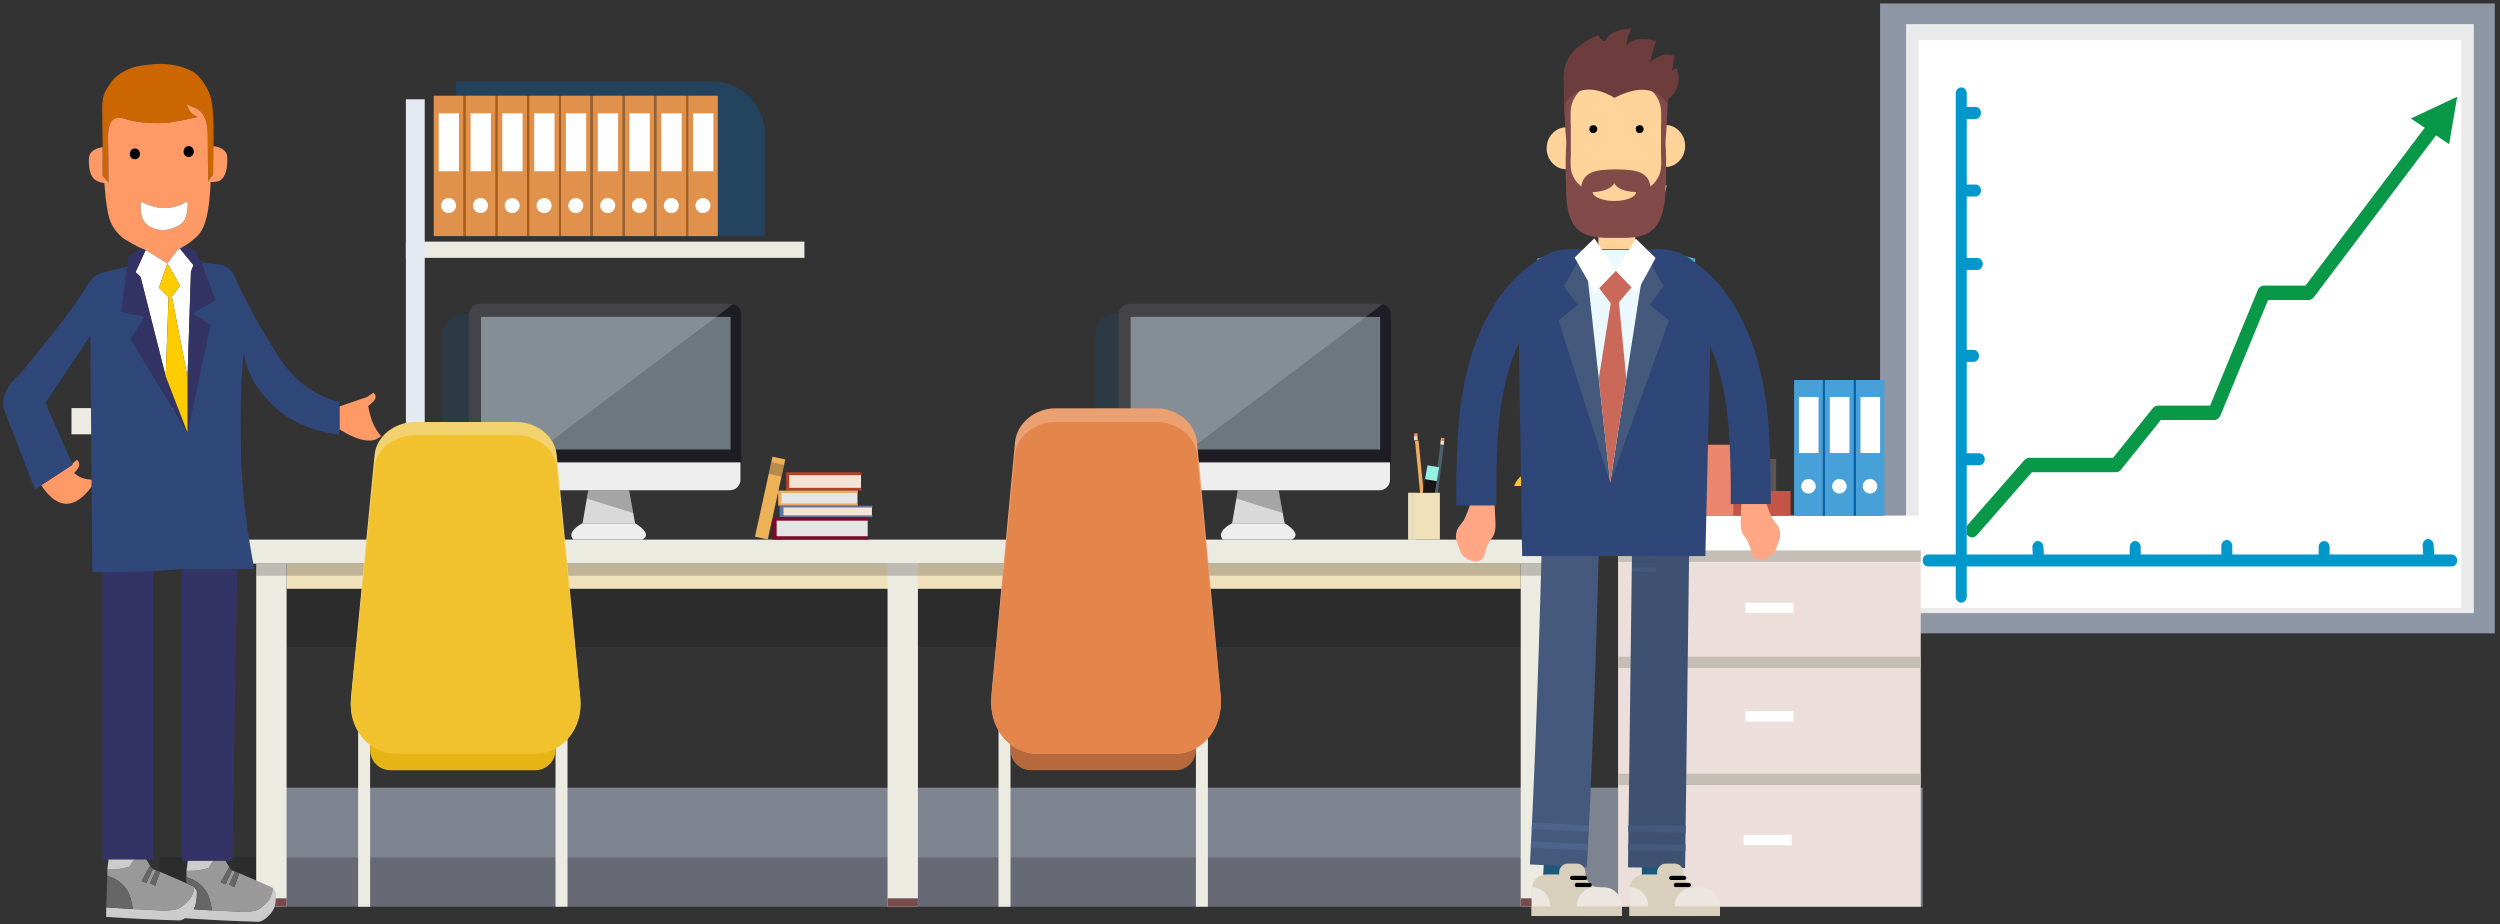 <?xml version="1.0" encoding="utf-8"?>
<!-- Generator: Adobe Illustrator 15.1.0, SVG Export Plug-In . SVG Version: 6.00 Build 0)  -->
<!DOCTYPE svg PUBLIC "-//W3C//DTD SVG 1.1//EN" "http://www.w3.org/Graphics/SVG/1.1/DTD/svg11.dtd">
<svg version="1.1" xmlns="http://www.w3.org/2000/svg" xmlns:xlink="http://www.w3.org/1999/xlink" x="0px" y="0px"
	 width="795.612px" height="294.176px" viewBox="0 0 795.612 294.176" enable-background="new 0 0 795.612 294.176"
	 xml:space="preserve">
<rect x="0" y="0" width="795.612" height="294.176" fill="#333333" stroke="none"/>
<g id="Layer_2_1_">
	<g>
		<g id="Layer_2_2_">
			<g>
				<rect x="598.323" y="1.105" fill="#8E95A5" width="195.617" height="200.454"/>
			</g>
			<g>
			</g>
		</g>
	</g>
</g>
<g id="Layer_3">
	<g>
		<g>
			<g>
				<rect x="606.594" y="7.669" fill-rule="evenodd" clip-rule="evenodd" fill="#EAEAEB" width="180.689" height="187.455"/>
			</g>
			<rect x="610.569" y="12.766" fill="#FFFFFF" width="172.738" height="180.696"/>
			<g>
				<path fill-rule="evenodd" clip-rule="evenodd" fill="#089848" d="M780.178,36.563L736.315,94.65
					c-0.207,0.25-0.446,0.45-0.721,0.6c-0.273,0.15-0.573,0.225-0.894,0.225h-12.896l-15.194,36.833
					c-0.184,0.4-0.446,0.725-0.788,0.976c-0.344,0.249-0.721,0.374-1.134,0.374h-17.011l-12.692,15.829
					c-0.205,0.249-0.445,0.45-0.719,0.601c-0.275,0.124-0.559,0.187-0.858,0.187h-26.752l-17.528,20.03
					c-0.412,0.45-0.903,0.687-1.475,0.712c-0.572,0.024-1.063-0.187-1.475-0.638c-0.116-0.1-0.207-0.212-0.275-0.338v-2.625
					c0.068-0.1,0.138-0.187,0.206-0.262l18.145-20.742c0.207-0.227,0.433-0.4,0.687-0.525c0.274-0.125,0.549-0.187,0.823-0.187
					h26.719l12.655-15.83c0.207-0.249,0.447-0.438,0.721-0.562c0.275-0.15,0.562-0.226,0.859-0.226h16.633l15.197-36.833
					c0.158-0.4,0.411-0.726,0.754-0.976c0.343-0.25,0.721-0.375,1.133-0.375h13.273l43.246-57.261"/>
				<path fill-rule="evenodd" clip-rule="evenodd" fill="#0398CC" d="M625.904,170.04v6.414h21.026l-0.138-2.214
					c-0.023-0.523,0.125-0.986,0.446-1.387c0.297-0.401,0.696-0.625,1.2-0.675c0.48-0.025,0.904,0.137,1.27,0.487
					c0.342,0.324,0.536,0.763,0.583,1.313l0.171,2.476h27.303v-2.363c0-0.525,0.171-0.976,0.514-1.35
					c0.344-0.376,0.756-0.563,1.236-0.563c0.479,0,0.892,0.187,1.234,0.563c0.342,0.374,0.515,0.824,0.515,1.35v2.363h25.654v-2.699
					c0-0.525,0.173-0.977,0.517-1.353c0.342-0.373,0.754-0.561,1.234-0.561c0.479,0,0.891,0.188,1.234,0.561
					c0.345,0.376,0.515,0.827,0.515,1.353v2.699h27.474v-2.363c0-0.525,0.172-0.976,0.515-1.35c0.344-0.376,0.755-0.563,1.234-0.563
					c0.481,0,0.892,0.187,1.235,0.563c0.342,0.374,0.515,0.824,0.515,1.35v2.363h29.771l-0.172-2.852
					c-0.023-0.522,0.127-0.986,0.446-1.387c0.297-0.398,0.688-0.625,1.165-0.675c0.48-0.025,0.905,0.137,1.271,0.488
					c0.365,0.325,0.571,0.749,0.616,1.274l0.206,3.15h5.557c0.479,0,0.892,0.188,1.236,0.563c0.344,0.376,0.515,0.826,0.515,1.35
					c0,0.527-0.171,0.977-0.515,1.352c-0.345,0.374-0.757,0.563-1.236,0.563h-7.065c-0.046,0-0.091,0-0.138,0H648.953
					c-0.091,0-0.182,0-0.272,0h-22.776v9.602c0,0.525-0.17,0.974-0.515,1.35c-0.342,0.376-0.753,0.563-1.234,0.563
					c-0.479,0-0.891-0.187-1.234-0.563c-0.343-0.376-0.515-0.824-0.515-1.35v-9.602h-8.781c-0.479,0-0.891-0.189-1.233-0.563
					c-0.343-0.375-0.517-0.824-0.517-1.352c0-0.523,0.174-0.974,0.517-1.35c0.343-0.374,0.754-0.563,1.233-0.563h8.781V29.723
					c0-0.525,0.172-0.976,0.515-1.35c0.344-0.375,0.755-0.563,1.234-0.563c0.481,0,0.893,0.188,1.234,0.563
					c0.345,0.375,0.515,0.825,0.515,1.35v4.313h2.778c0.481,0,0.892,0.188,1.235,0.563s0.515,0.826,0.515,1.351
					s-0.171,0.975-0.515,1.35c-0.344,0.375-0.754,0.563-1.235,0.563h-2.778v20.854h2.778c0.481,0,0.892,0.188,1.235,0.563
					c0.344,0.375,0.515,0.825,0.515,1.35c0,0.525-0.171,0.976-0.515,1.351s-0.754,0.563-1.235,0.563h-2.778v19.542h3.362
					c0.48,0,0.892,0.188,1.233,0.562c0.345,0.375,0.515,0.826,0.515,1.351c0,0.524-0.17,0.975-0.515,1.35
					c-0.342,0.375-0.753,0.563-1.233,0.563h-3.362v25.43h2.162c0.479,0,0.891,0.188,1.235,0.563
					c0.342,0.375,0.513,0.826,0.513,1.351c0,0.524-0.171,0.975-0.513,1.35c-0.345,0.375-0.757,0.563-1.235,0.563h-2.162v29.068h3.98
					c0.479,0,0.89,0.188,1.233,0.563c0.342,0.376,0.513,0.824,0.513,1.35s-0.171,0.976-0.513,1.352
					c-0.344,0.374-0.755,0.563-1.233,0.563h-3.98v19.354V170.04z"/>
				<polyline fill-rule="evenodd" clip-rule="evenodd" fill="#089848" points="767.24,37.721 779.429,45.893 782.003,30.775 				"/>
			</g>
		</g>
	</g>
</g>
<g id="Layer_1">
	<g id="Layer_1_2_">
		<rect x="86.375" y="250.689" fill="#7D838F" width="525.5" height="37.844"/>
		<path opacity="0.97" fill="#234461" enable-background="new    " d="M243.374,75.143h-98.226V25.953h81.663
			c9.147,0,16.563,7.415,16.563,16.562V75.143z"/>
		<g>
			<g>
				<rect x="158.275" y="30.461" fill="#E0914B" width="9.45" height="44.683"/>
				<rect x="159.849" y="36.073" fill="#FFFFFF" width="6.458" height="18.422"/>
				<circle fill="#FFFFFF" cx="163" cy="65.426" r="2.389"/>
				<rect x="157.566" y="30.461" fill="#A85D1B" width="0.709" height="44.683"/>
				<rect x="147.485" y="30.461" fill="#A85D1B" width="0.708" height="44.683"/>
				<rect x="148.194" y="30.461" fill="#E0914B" width="9.45" height="44.683"/>
				<rect x="149.768" y="36.073" fill="#FFFFFF" width="6.458" height="18.422"/>
				<circle fill="#FFFFFF" cx="152.918" cy="65.426" r="2.389"/>
				<rect x="138.034" y="30.461" fill="#E0914B" width="9.451" height="44.683"/>
				<rect x="139.61" y="36.073" fill="#FFFFFF" width="6.458" height="18.422"/>
				<circle fill="#FFFFFF" cx="142.759" cy="65.426" r="2.389"/>
			</g>
			<g>
				<rect x="178.514" y="30.461" fill="#E0914B" width="9.451" height="44.683"/>
				<rect x="180.089" y="36.073" fill="#FFFFFF" width="6.458" height="18.422"/>
				<circle fill="#FFFFFF" cx="183.24" cy="65.426" r="2.389"/>
				<rect x="177.806" y="30.461" fill="#A85D1B" width="0.708" height="44.683"/>
				<rect x="167.725" y="30.461" fill="#A85D1B" width="0.709" height="44.683"/>
				<rect x="168.434" y="30.461" fill="#E0914B" width="9.451" height="44.683"/>
				<rect x="170.009" y="36.073" fill="#FFFFFF" width="6.458" height="18.422"/>
				<circle fill="#FFFFFF" cx="173.159" cy="65.426" r="2.389"/>
			</g>
			<g>
				<rect x="198.754" y="30.461" fill="#E0914B" width="9.451" height="44.683"/>
				<rect x="200.33" y="36.073" fill="#FFFFFF" width="6.458" height="18.422"/>
				<circle fill="#FFFFFF" cx="203.481" cy="65.426" r="2.389"/>
				<rect x="198.046" y="30.461" fill="#A85D1B" width="0.708" height="44.683"/>
				<rect x="187.965" y="30.461" fill="#A85D1B" width="0.709" height="44.683"/>
				<rect x="188.674" y="30.461" fill="#E0914B" width="9.451" height="44.683"/>
				<rect x="190.249" y="36.073" fill="#FFFFFF" width="6.458" height="18.422"/>
				<circle fill="#FFFFFF" cx="193.4" cy="65.426" r="2.389"/>
			</g>
			<g>
				<rect x="218.995" y="30.461" fill="#E0914B" width="9.451" height="44.683"/>
				<rect x="220.571" y="36.073" fill="#FFFFFF" width="6.458" height="18.422"/>
				<circle fill="#FFFFFF" cx="223.72" cy="65.426" r="2.389"/>
				<rect x="218.286" y="30.461" fill="#A85D1B" width="0.709" height="44.683"/>
				<rect x="208.206" y="30.461" fill="#A85D1B" width="0.708" height="44.683"/>
				<rect x="208.914" y="30.461" fill="#E0914B" width="9.451" height="44.683"/>
				<rect x="210.49" y="36.073" fill="#FFFFFF" width="6.458" height="18.422"/>
				<circle fill="#FFFFFF" cx="213.64" cy="65.426" r="2.389"/>
			</g>
		</g>
		<g>
			<rect x="129.17" y="76.893" fill="#ECEBE2" width="126.826" height="5.17"/>
		</g>
		<rect x="50.68" y="272.865" opacity="0.22" fill="#181616" enable-background="new    " width="436.673" height="15.667"/>
		<rect x="129.17" y="31.6" fill="#E4E9F2" width="6" height="169.958"/>
		<path opacity="0.43" fill="#234461" enable-background="new    " d="M140.874,158.53h8.917V99.967h-2.47
			c-3.561,0-6.447,2.888-6.447,6.447V158.53z"/>
		<path opacity="0.43" fill="#234461" enable-background="new    " d="M348.611,158.53h8.916V99.967h-2.47
			c-3.561,0-6.446,2.888-6.446,6.447V158.53L348.611,158.53z"/>
		<g>
			<g>
				<g>
					<path fill="#1E1D23" d="M233.299,96.767h-0.004c-0.217-0.05-0.443-0.074-0.676-0.077c-0.019-0.002-0.031-0.002-0.05-0.002
						h-79.973c-1.839,0-3.331,1.49-3.331,3.329v52.674c0,1.598,1.126,2.933,2.626,3.255c0.227,0.05,0.461,0.076,0.704,0.076h79.973
						c1.841,0,3.332-1.491,3.332-3.331v-52.674C235.903,98.427,234.787,97.099,233.299,96.767z"/>
				</g>
			</g>
			<g>
				<g>
					<rect x="153.097" y="100.842" fill="#6C777E" width="79.413" height="42.215"/>
				</g>
			</g>
			<g>
				<g>
					<polygon fill="#D9D9D9" points="187.206,156.021 185.394,166.518 202.104,166.518 200.194,156.021 					"/>
				</g>
			</g>
			<g>
				<g>
					<path fill="#EEEEEE" d="M202.104,166.518h-16.71c0,0-5.386,2.607-2.922,5.216h21.867
						C208.103,169.93,202.104,166.518,202.104,166.518z"/>
				</g>
			</g>
			<path fill="#EEEEEE" d="M149.267,152.692c0,1.839,1.487,3.329,3.321,3.329h79.752c1.834,0,3.32-1.49,3.32-3.329v-5.53h-86.394
				V152.692L149.267,152.692z"/>
			<polygon opacity="0.26" fill="#101010" enable-background="new    " points="187.206,156.021 186.749,158.666 201.513,163.271 
				200.194,156.021 			"/>
			<path opacity="0.17" fill="#FFFFFF" enable-background="new    " d="M232.619,96.69c-0.019-0.002-0.031-0.002-0.05-0.002h-79.973
				c-1.839,0-3.331,1.49-3.331,3.329v52.674c0,1.598,1.126,2.933,2.626,3.255c0.227,0.05,0.461,0.076,0.704,0.076h2.096
				l78.607-59.255h-0.004L232.619,96.69z"/>
		</g>
		<g>
			<g>
				<g>
					<path fill="#1E1D23" d="M440.017,96.767h-0.004c-0.217-0.05-0.441-0.074-0.676-0.077c-0.018-0.002-0.031-0.002-0.047-0.002
						h-79.974c-1.841,0-3.33,1.49-3.33,3.329v52.674c0,1.598,1.125,2.933,2.627,3.255c0.225,0.05,0.461,0.076,0.703,0.076h79.974
						c1.84,0,3.33-1.491,3.33-3.331v-52.674C442.621,98.427,441.506,97.099,440.017,96.767z"/>
				</g>
			</g>
			<g>
				<g>
					<rect x="359.818" y="100.842" fill="#6C777E" width="79.411" height="42.215"/>
				</g>
			</g>
			<g>
				<g>
					<polygon fill="#D9D9D9" points="393.924,156.021 392.115,166.518 408.824,166.518 406.912,156.021 					"/>
				</g>
			</g>
			<g>
				<g>
					<path fill="#EEEEEE" d="M408.824,166.518h-16.709c0,0-5.388,2.607-2.925,5.216h21.867
						C414.824,169.93,408.824,166.518,408.824,166.518z"/>
				</g>
			</g>
			<path fill="#EEEEEE" d="M355.988,152.692c0,1.839,1.485,3.329,3.319,3.329h79.751c1.834,0,3.32-1.49,3.32-3.329v-5.53h-86.392
				L355.988,152.692L355.988,152.692z"/>
			<polygon opacity="0.26" fill="#101010" enable-background="new    " points="393.924,156.021 393.467,158.666 408.23,163.271 
				406.912,156.021 			"/>
			<path opacity="0.17" fill="#FFFFFF" enable-background="new    " d="M439.338,96.69c-0.018-0.002-0.031-0.002-0.047-0.002
				h-79.974c-1.841,0-3.33,1.49-3.33,3.329v52.674c0,1.598,1.125,2.933,2.627,3.255c0.225,0.05,0.461,0.076,0.703,0.076h2.096
				l78.605-59.255h-0.004L439.338,96.69z"/>
		</g>
		<rect x="72.041" y="171.734" fill="#ECEBE2" width="430.5" height="7.651"/>
		<rect x="91.207" y="179.385" fill="#F1E1BB" width="392.75" height="8"/>
		<rect x="91.207" y="187.385" opacity="0.22" fill="#181616" enable-background="new    " width="392.75" height="18.5"/>
		<rect x="81.541" y="179.385" fill="#ECEBE2" width="9.667" height="109.167"/>
		<rect x="282.457" y="179.385" fill="#ECEBE2" width="9.666" height="109.167"/>
		<rect x="483.957" y="179.385" fill="#ECEBE2" width="9.666" height="109.167"/>
		<rect x="81.541" y="179.385" opacity="0.22" fill="#181616" enable-background="new    " width="412.087" height="3.834"/>
		<rect x="81.541" y="285.885" fill="#764B4B" width="9.667" height="2.667"/>
		<rect x="282.457" y="285.885" fill="#764B4B" width="9.666" height="2.667"/>
		<rect x="483.957" y="285.885" fill="#764B4B" width="9.666" height="2.667"/>
		<path fill="#F2D26F" d="M170.019,239.885h-43.67c-8.986,0-15.526-8.231-14.646-17.955l7.501-77.142
			c0.531-5.881,6.308-10.492,12.919-10.492h32.124c6.609,0,12.386,4.611,12.918,10.492l7.501,77.142
			C185.545,231.654,179.005,239.885,170.019,239.885z"/>
		<g>
			<rect x="113.973" y="232.296" fill="#ECEBE2" width="3.817" height="56.257"/>
			<rect x="176.791" y="232.296" fill="#ECEBE2" width="3.816" height="56.257"/>
			<path fill="#E5B515" d="M170.291,245.135h-46c-3.59,0-6.5-2.91-6.5-6.5v-6c0-3.59,2.91-6.5,6.5-6.5h46c3.59,0,6.5,2.91,6.5,6.5v6
				C176.791,242.225,173.881,245.135,170.291,245.135z"/>
			<path fill="#F2C22E" d="M170.019,239.885h-43.67c-8.986,0-15.526-7.906-14.646-17.246l7.501-74.095
				c0.531-5.647,6.308-10.077,12.919-10.077h32.124c6.609,0,12.386,4.43,12.918,10.077l7.501,74.095
				C185.545,231.979,179.005,239.885,170.019,239.885z"/>
		</g>
		<g>
			<rect x="317.774" y="232.296" fill="#ECEBE2" width="3.818" height="56.257"/>
			<rect x="380.592" y="232.296" fill="#ECEBE2" width="3.816" height="56.257"/>
			<path fill="#B5693C" d="M374.092,245.135h-46c-3.59,0-6.5-2.91-6.5-6.5v-6c0-3.59,2.91-6.5,6.5-6.5h46c3.59,0,6.5,2.91,6.5,6.5v6
				C380.592,242.225,377.682,245.135,374.092,245.135z"/>
			<path fill="#EBA072" d="M373.82,239.885h-43.671c-8.985,0-15.524-8.571-14.646-18.695l7.502-80.323
				c0.531-6.124,6.309-10.925,12.918-10.925h32.123c6.611,0,12.387,4.801,12.92,10.925l7.5,80.323
				C389.346,231.314,382.805,239.885,373.82,239.885z"/>
			<path fill="#E4854B" d="M373.82,239.885h-43.671c-8.985,0-15.524-8.231-14.646-17.955l7.502-77.142
				c0.531-5.881,6.309-10.492,12.918-10.492h32.123c6.611,0,12.387,4.611,12.92,10.492l7.5,77.142
				C389.346,231.654,382.805,239.885,373.82,239.885z"/>
		</g>
		<g>
			<rect x="514.945" y="164.126" fill="#EBDEDB" width="96.32" height="124.427"/>
			<rect x="507.967" y="164.126" fill="#FFFFFF" width="109.135" height="11.079"/>
			<rect x="514.945" y="208.979" fill="#C4BEB7" width="96.32" height="3.608"/>
			<rect x="514.945" y="175.205" fill="#C4BEB7" width="96.32" height="3.609"/>
			<rect x="514.945" y="246.23" fill="#C4BEB7" width="96.32" height="3.608"/>
			<rect x="555.474" y="191.802" fill="#FFFFFF" width="15.258" height="3.321"/>
			<rect x="555.474" y="226.339" fill="#FFFFFF" width="15.258" height="3.321"/>
			<rect x="554.908" y="265.675" fill="#FFFFFF" width="15.256" height="3.321"/>
		</g>
		<rect x="551.621" y="146.03" fill="#625551" width="13.617" height="18.097"/>
		<rect x="539.422" y="141.523" fill="#ED866F" width="16.992" height="22.604"/>
		<rect x="551.621" y="156.265" fill="#C25548" width="18.242" height="7.86"/>
		<g>
			<polygon fill="#B44027" points="250.166,156.124 274.157,156.124 274.157,155.247 274.012,155.247 274.012,151.217 
				274.157,151.217 274.157,150.293 250.166,150.293 			"/>
			<rect x="251.174" y="151.217" fill="#F2E3D5" width="22.838" height="4.03"/>
			<polygon fill="#EEAD61" points="247.649,160.934 272.991,160.934 272.991,160.211 272.836,160.211 272.836,156.886 
				272.991,156.886 272.991,156.124 247.649,156.124 			"/>
			<rect x="248.713" y="156.886" fill="#E5E5E5" width="24.123" height="3.324"/>
			<polygon fill="#6274A4" points="248.104,164.566 277.657,164.566 277.657,164.019 277.477,164.019 277.477,161.509 
				277.657,161.509 277.657,160.934 248.104,160.934 			"/>
			<rect x="249.346" y="161.509" fill="#F2E3D5" width="28.131" height="2.51"/>
			<polygon fill="#790C29" points="245.791,171.73 276.326,171.73 276.326,170.653 276.141,170.653 276.141,165.701 
				276.326,165.701 276.326,164.566 245.791,164.566 			"/>
			<rect x="247.166" y="165.701" fill="#E5E5E5" width="28.975" height="4.951"/>
			
				<rect x="242.898" y="145.501" transform="matrix(0.977 0.214 -0.214 0.977 39.667 -48.816)" fill="#EDB258" width="4.165" height="26.084"/>
			
				<rect x="244.917" y="147.497" transform="matrix(0.977 0.214 -0.214 0.977 37.729 -49.434)" opacity="0.28" fill="#282828" enable-background="new    " width="4.163" height="3.81"/>
		</g>
		<g>
			<g>
				
					<rect x="457.142" y="141.685" transform="matrix(0.992 0.124 -0.124 0.992 22.434 -55.596)" fill="#4B626D" width="1.142" height="21.376"/>
				
					<rect x="458.525" y="140.407" transform="matrix(0.992 0.123 -0.123 0.992 20.92 -55.575)" fill="#F1E1BB" width="1.14" height="1.366"/>
				
					<rect x="458.665" y="139.5" transform="matrix(0.992 0.123 -0.123 0.992 20.74 -55.508)" fill="#ED866F" width="1.142" height="0.917"/>
			</g>
			<g>
				
					<rect x="441.016" y="150.367" transform="matrix(0.098 0.995 -0.995 0.098 557.838 -313.342)" fill="#EEAD61" width="21.375" height="1.136"/>
				
					<rect x="449.913" y="139.01" transform="matrix(0.097 0.995 -0.995 0.097 545.732 -322.447)" fill="#F1E1BB" width="1.367" height="1.14"/>
				
					<rect x="450.06" y="137.891" transform="matrix(0.098 0.995 -0.995 0.098 544.197 -323.451)" fill="#ED866F" width="0.917" height="1.14"/>
			</g>
			
				<rect x="452.783" y="152.585" transform="matrix(0.985 0.173 -0.173 0.985 33.959 -76.22)" fill="#181616" width="3.752" height="8.622"/>
			
				<rect x="453.938" y="148.179" transform="matrix(0.985 0.173 -0.173 0.985 32.798 -76.409)" fill="#93F1E2" width="3.752" height="4.471"/>
			<g>
				<rect x="448.174" y="156.842" fill="#F1E1BB" width="10.061" height="14.893"/>
				<rect x="448.174" y="156.842" fill="#E8DEBB" width="2.326" height="14.893"/>
			</g>
		</g>
		<g>
			<rect x="590.551" y="120.928" fill="#48A0D8" width="9.145" height="43.225"/>
			<rect x="592.076" y="126.357" fill="#FFFFFF" width="6.246" height="17.82"/>
			<circle fill="#FFFFFF" cx="595.123" cy="154.753" r="2.311"/>
			<rect x="589.867" y="120.928" fill="#0763A8" width="0.686" height="43.225"/>
			<rect x="580.115" y="120.928" fill="#0763A8" width="0.688" height="43.225"/>
			<rect x="580.801" y="120.928" fill="#48A0D8" width="9.141" height="43.225"/>
			<rect x="582.326" y="126.357" fill="#FFFFFF" width="6.246" height="17.82"/>
			<circle fill="#FFFFFF" cx="585.371" cy="154.753" r="2.311"/>
			<rect x="570.97" y="120.928" fill="#48A0D8" width="9.145" height="43.225"/>
			<rect x="572.496" y="126.357" fill="#FFFFFF" width="6.246" height="17.82"/>
			<circle fill="#FFFFFF" cx="575.543" cy="154.753" r="2.311"/>
		</g>
		<rect x="22.747" y="129.874" fill="#ECEBE2" width="32.392" height="8.336"/>
		<g>
			<g id="Layer_1_1_">
				<path fill="#1B587A" d="M530.883,242.879c0.908,0.978,1.344,2.147,1.309,3.509l-0.418,34.83
					c-0.035,1.361-0.506,2.531-1.414,3.511c-0.908,0.942-2.008,1.413-3.301,1.413c-1.291-0.034-2.375-0.54-3.246-1.52
					c-0.908-0.979-1.361-2.146-1.361-3.508l0.471-34.831c0-1.362,0.471-2.515,1.414-3.458c0.908-0.978,2.008-1.466,3.301-1.466
					C528.927,241.395,530.01,241.901,530.883,242.879z"/>
				<path fill="#3E5171" d="M537.797,156.508l-1.521,119.733l-18.174-0.209l1.52-119.735c0.035-2.199,0.785-4.066,2.252-5.604
					s3.213-2.287,5.238-2.252l3.352,0.052c2.061,0.035,3.807,0.839,5.238,2.409C537.133,152.475,537.832,154.342,537.797,156.508z"
					/>
				<polygon fill="#44597C" points="536.33,270.847 518.156,270.585 518.207,268.595 536.383,268.805 				"/>
				<polygon fill="none" stroke="#44597C" stroke-width="0.1" stroke-linecap="round" stroke-miterlimit="10" points="
					536.33,270.847 518.156,270.585 518.207,268.595 536.383,268.805 				"/>
				<polygon fill="#44597C" points="536.433,264.877 518.26,264.667 518.26,262.624 536.433,262.834 				"/>
				<polygon fill="none" stroke="#44597C" stroke-width="0.1" stroke-linecap="round" stroke-miterlimit="10" points="
					536.433,264.877 518.26,264.667 518.26,262.624 536.433,262.834 				"/>
				<path fill="#4DACB5" d="M539.525,82.289l-1.625,23.36v49.707h-47.086V105.65l-1.625-23.36
					c8.348-2.165,16.744-3.248,25.193-3.248l9.271,0.472C529.207,80.037,534.496,80.962,539.525,82.289z"/>
				<path fill="#FFA685" d="M506.004,79.461c3.002-0.279,5.795-0.419,8.379-0.419l9.742,0.524c-0.629,1.92-1.762,3.491-3.404,4.714
					c-1.676,1.222-3.543,1.833-5.604,1.833c-2.129,0-4.033-0.628-5.709-1.885C507.767,83.005,506.631,81.416,506.004,79.461z"/>
				<path fill="#3E5171" d="M490.814,136.133H537.9v22.784c0,3.946-1.395,7.315-4.189,10.109c-2.793,2.794-6.162,4.188-10.107,4.188
					h-18.488c-3.945,0-7.316-1.396-10.109-4.188c-2.793-2.794-4.189-6.163-4.189-10.109v-22.784H490.814z"/>
				<path fill="#44597C" d="M502.599,173.007c-3.389-0.594-6.182-2.199-8.381-4.817c-2.27-2.689-3.404-5.779-3.404-9.271v-22.784
					h23.568v22.784c0,3.492-1.117,6.582-3.352,9.271C508.797,170.807,505.986,172.413,502.599,173.007z"/>
				<g>
					<g>
						<path fill="#FFA685" d="M514.383,56.467c1.467,0,2.725,0.523,3.771,1.571c1.014,1.012,1.52,2.252,1.52,3.718v17.81
							l-2.146,5.342l-8.484-5.342V61.757c0-1.466,0.521-2.706,1.57-3.718C511.625,56.991,512.883,56.467,514.383,56.467z"/>
					</g>
				</g>
				<g>
					<path fill="#0E0F2D" d="M530.515,48.925c-0.418,0-0.768-0.14-1.047-0.419c-0.314-0.313-0.473-0.681-0.473-1.1
						s0.158-0.769,0.473-1.047c0.279-0.279,0.629-0.419,1.047-0.419c0.42,0,0.785,0.14,1.102,0.419
						c0.277,0.279,0.418,0.628,0.418,1.047s-0.141,0.786-0.418,1.1C531.301,48.785,530.935,48.925,530.515,48.925z"/>
					<path fill="#0E0F2D" d="M518.627,48.925c-0.42,0-0.77-0.14-1.049-0.419c-0.314-0.313-0.473-0.681-0.473-1.1
						s0.158-0.769,0.473-1.047c0.279-0.279,0.629-0.419,1.049-0.419c0.418,0,0.768,0.14,1.047,0.419s0.418,0.628,0.418,1.047
						s-0.139,0.786-0.418,1.1C519.394,48.785,519.045,48.925,518.627,48.925z"/>
				</g>
				<path fill="#F6E8E7" d="M530.306,58.928c0,1.571-0.559,2.916-1.676,4.033c-1.117,1.118-2.48,1.676-4.086,1.676
					c-1.572,0-2.916-0.559-4.033-1.676s-1.676-2.462-1.676-4.033H530.306z"/>
				<path fill="#D8D0BC" d="M540.258,282.37l-0.104,9.113h-21.527v-8.591c0-1.256,0.453-2.34,1.361-3.245
					c0.908-0.908,1.99-1.362,3.248-1.362h12.465c0.141,1.152,0.646,2.13,1.52,2.933C538.058,281.986,539.072,282.37,540.258,282.37z
					"/>
				<path fill="#ECE6E1" d="M547.328,288.238v3.246h-14.299v-3.246c0-1.607,0.576-2.986,1.729-4.14
					c1.117-1.151,2.48-1.729,4.086-1.729h2.619c1.641,0,3.021,0.576,4.137,1.729C546.752,285.251,547.328,286.63,547.328,288.238z"
					/>
				<path fill="#ECE6E1" d="M522.816,284.152c1.117,1.116,1.678,2.479,1.678,4.086v3.246h-5.867v-8.591l0.053-0.522
					C520.285,282.406,521.664,282.999,522.816,284.152z"/>
				<path fill="#D8D0BC" d="M527.373,278.599v-1.048c0-0.732,0.279-1.36,0.838-1.885c0.523-0.559,1.152-0.838,1.887-0.838h2.881
					c0.768,0,1.412,0.279,1.938,0.838c0.523,0.523,0.785,1.151,0.785,1.885v1.048H527.373z"/>
				<rect x="518.627" y="288.447" fill="#D8D0BC" width="28.701" height="3.037"/>
				<path fill="#1B587A" d="M500.818,242.564c0.873,1.013,1.273,2.199,1.205,3.563c-0.697,15.434-1.275,27.009-1.729,34.728
					c-0.07,1.36-0.594,2.495-1.572,3.403c-0.941,0.906-2.061,1.326-3.352,1.256c-1.293-0.069-2.357-0.61-3.195-1.623
					c-0.838-1.014-1.223-2.198-1.152-3.563c0.559-9.671,1.117-21.212,1.678-34.621c0.068-1.327,0.576-2.461,1.518-3.404
					c0.979-0.906,2.096-1.345,3.354-1.31C498.863,241.063,499.945,241.587,500.818,242.564z"/>
				<path fill="#44597C" d="M509.25,156.56c-1.047,46.371-2.461,86.214-4.242,119.524l-18.121-0.994
					c1.744-33.208,3.143-72.841,4.189-118.896c0.068-2.166,0.838-3.998,2.305-5.5c1.467-1.537,3.23-2.287,5.289-2.252l3.301,0.052
					c2.061,0.07,3.807,0.891,5.238,2.462C508.638,152.528,509.322,154.396,509.25,156.56z"/>
				<polygon fill="#4D658C" points="505.322,270.691 487.148,269.748 487.252,267.758 505.427,268.648 				"/>
				<polygon fill="#4D658C" points="505.636,264.719 487.461,263.829 487.568,261.839 505.689,262.676 				"/>
				<path fill="#D8D0BC" d="M492.072,278.285h12.465c0.104,1.152,0.594,2.13,1.467,2.933c0.873,0.769,1.904,1.152,3.09,1.152
					l-0.104,9.113h-21.527v-8.59c0-1.257,0.455-2.341,1.363-3.246C489.697,278.74,490.779,278.285,492.072,278.285z"/>
				<path fill="#ECE6E1" d="M516.164,288.238v3.246h-14.352v-3.246c0-1.607,0.576-2.986,1.729-4.14
					c1.154-1.152,2.531-1.729,4.139-1.729h2.619c1.641,0,3.021,0.576,4.137,1.729C515.588,285.251,516.164,286.63,516.164,288.238z"
					/>
				<path fill="#ECE6E1" d="M487.513,282.37c1.607,0.035,2.986,0.629,4.139,1.781c1.117,1.116,1.676,2.479,1.676,4.086v3.246h-5.865
					v-8.591L487.513,282.37z"/>
				<path fill="#D8D0BC" d="M496.209,278.599v-1.048c0-0.732,0.262-1.36,0.785-1.885c0.523-0.559,1.17-0.838,1.938-0.838h2.881
					c0.734,0,1.381,0.279,1.939,0.838c0.523,0.523,0.785,1.151,0.785,1.885v1.048H496.209z"/>
				<rect x="487.461" y="288.447" fill="#D8D0BC" width="28.703" height="3.037"/>
				<path fill="none" stroke="#1A171C" stroke-width="1.35" d="M498.094,139.8v7.699c0,2.025-0.715,3.736-2.146,5.133
					c-1.396,1.433-3.107,2.147-5.133,2.147"/>
				<line fill="none" stroke="#1A171C" stroke-width="1.35" x1="490.814" y1="139.8" x2="537.902" y2="139.8"/>
				<line fill="none" stroke="#44597C" stroke-width="1.35" x1="519.412" y1="176.254" x2="527.058" y2="176.411"/>
				<line fill="none" stroke="#44597C" stroke-width="1.35" x1="519.412" y1="181.23" x2="527.058" y2="181.335"/>
				
					<line fill="none" stroke="#000003" stroke-width="1.35" stroke-linecap="round" x1="500.345" y1="279.384" x2="504.431" y2="279.384"/>
				
					<line fill="none" stroke="#000003" stroke-width="1.35" stroke-linecap="round" x1="501.812" y1="281.637" x2="505.898" y2="281.637"/>
				
					<line fill="none" stroke="#000003" stroke-width="1.35" stroke-linecap="round" x1="531.877" y1="279.384" x2="535.963" y2="279.384"/>
				
					<line fill="none" stroke="#000003" stroke-width="1.35" stroke-linecap="round" x1="533.344" y1="281.637" x2="537.429" y2="281.637"/>
				<path fill="#FFA685" d="M541.777,151.951c-0.385,0.523-1.029,0.978-1.938,1.362c-0.943,0.384-1.746,0.522-2.41,0.418
					l-0.521-0.104c-0.664-0.104-1.469-0.141-2.41-0.104c-0.943,0.034-1.746,0.123-2.408,0.262l-1.205,0.262
					c-0.629,0.175-1.24,0.053-1.834-0.366s-0.977-0.995-1.152-1.729l-0.262-0.839c-0.174-0.732-0.139-1.535,0.105-2.409
					c0.209-0.908,0.541-1.606,0.994-2.095l2.355-2.515c0.455-0.488,1.102-0.873,1.939-1.151c0.803-0.279,1.535-0.367,2.199-0.263
					l3.301,0.419c2.059,0.385,3.422,1.571,4.084,3.563C543.244,148.616,542.965,150.38,541.777,151.951z"/>
				<path fill="#6D3D3D" d="M524.617,26.874l8.902-5.186c0.838,1.885,0.943,3.806,0.314,5.761c-0.629,1.956-1.832,3.438-3.613,4.452
					L524.617,26.874z"/>
				<path fill="#FFC230" d="M488.98,149.699h8.066c-0.559,1.501-1.484,2.706-2.775,3.614c-1.293,0.906-2.76,1.36-4.4,1.36h-8.014
					c0.523-1.467,1.432-2.654,2.725-3.563C485.908,150.171,487.375,149.699,488.98,149.699z"/>
				<path fill="#FFD39A" d="M510.379,82.078c-1.146-1.153-1.717-2.54-1.717-4.16v-8.286h11.744v8.286
					c0,1.628-0.572,3.015-1.719,4.16c-1.145,1.145-2.531,1.718-4.16,1.718C512.908,83.796,511.525,83.223,510.379,82.078z"/>
				<path fill="#FFD39A" d="M498.494,40.521c1.729,0,3.207,0.65,4.43,1.951c1.223,1.302,1.834,2.875,1.834,4.723
					c0,1.838-0.611,3.413-1.834,4.722c-1.223,1.301-2.699,1.951-4.43,1.951c-1.736,0-3.219-0.65-4.441-1.951
					c-1.223-1.309-1.834-2.883-1.834-4.722c0-1.848,0.611-3.42,1.834-4.723C495.277,41.171,496.758,40.521,498.494,40.521z"/>
				<path fill="#FFD39A" d="M525.584,20.535c2.93,2.337,4.395,5.493,4.395,9.466v28.598c0,4.113-1.465,7.636-4.395,10.565
					c-2.93,2.921-6.451,4.382-10.564,4.382h-1.109c-4.105,0-7.623-1.461-10.555-4.382c-2.93-2.93-4.395-6.452-4.395-10.565V30.002
					c0-3.973,1.465-7.129,4.395-9.466c2.75-2.197,6.27-3.295,10.555-3.295h1.109C519.304,17.24,522.826,18.339,525.584,20.535z"/>
				<path fill="#FFD39A" d="M534.443,41.736c1.223,1.309,1.834,2.883,1.834,4.722c0,1.847-0.611,3.424-1.834,4.733
					c-1.225,1.301-2.703,1.951-4.441,1.951c-1.729,0-3.205-0.65-4.43-1.951c-1.223-1.31-1.834-2.887-1.834-4.733
					c0-1.839,0.611-3.413,1.834-4.722c1.225-1.302,2.699-1.952,4.43-1.952C531.74,39.783,533.219,40.434,534.443,41.736z"/>
				<path fill="#834A4A" d="M499.838,52.382c0,2.322,0.779,4.313,2.338,5.973c1.551,1.651,3.416,2.478,5.598,2.478h12.949
					c2.182,0,4.047-0.826,5.598-2.478c1.559-1.66,2.338-3.65,2.338-5.973V39.328c0.936,1.013,1.457,4.589,1.564,10.729
					c0.047,3.069,0.004,6.038-0.127,8.905c-0.055,6.638-1.244,11.188-3.564,13.65c-1.092,1.152-2.5,1.971-4.23,2.454
					c-1.504,0.429-3.42,0.643-5.75,0.643h-4.604c-2.354,0-4.281-0.195-5.785-0.584c-1.76-0.459-3.189-1.235-4.289-2.326
					c-2.375-2.36-3.533-6.73-3.471-13.111c-0.133-2.984-0.172-6.073-0.117-9.269c0.102-6.381,0.619-10.078,1.555-11.091v13.054
					H499.838z"/>
				<path fill="#834A4A" d="M524.181,20.302c1.752-0.242,2.949-0.339,3.588-0.292c1.043,0.078,1.801,0.483,2.268,1.216
					c0.529,0.833,0.795,2.213,0.795,4.138l-0.023,3.529c-0.039,2.837-0.111,5.485-0.223,7.947
					c-0.352,7.869-0.992,12.354-1.928,13.452V36.079c0-2.532-0.779-4.698-2.338-6.498c-1.551-1.8-3.416-2.7-5.598-2.7h-12.949
					c-2.182,0-4.047,0.9-5.598,2.7c-1.559,1.8-2.338,3.966-2.338,6.498V50.29c-0.936-1.099-1.578-5.583-1.928-13.452
					c-0.109-2.462-0.184-5.111-0.223-7.947l-0.023-3.529c0-3.833,0.998-6.561,2.992-8.182c1.744-1.409,4.482-2.114,8.215-2.114
					l10.6,5.645C520.672,20.711,522.242,20.574,524.181,20.302z"/>
				<path fill="#834A4A" d="M506.418,54.942c1.543-0.693,4.152-1.04,7.83-1.04s6.287,0.347,7.83,1.04
					c2.158,0.966,3.236,2.829,3.236,5.586c0,3.046-1.078,5.645-3.236,7.795c-2.166,2.149-4.775,3.226-7.83,3.226
					s-5.664-1.075-7.83-3.226c-2.158-2.15-3.236-4.749-3.236-7.795C503.181,57.771,504.26,55.907,506.418,54.942z"/>
				<path fill="#FFD39A" d="M517.695,60.774c1.037,0.233,2.02,0.351,2.945,0.351c0,0.779-0.67,1.445-2.01,1.998
					s-2.961,0.83-4.861,0.83s-3.521-0.277-4.861-0.83c-1.342-0.553-2.012-1.219-2.012-1.998l0.844-0.047
					c0.686-0.055,1.34-0.156,1.963-0.304c2.018-0.468,3.373-1.289,4.066-2.467C514.322,59.485,515.631,60.305,517.695,60.774z"/>
				<path fill="#6D3D3D" d="M532.818,17.871l-2.104,15.532c-0.156-0.381-0.422-0.822-0.795-1.32
					c-0.748-0.998-1.66-1.792-2.734-2.384c-3.459-1.894-7.932-1.41-13.416,1.449c-0.803-0.554-1.809-1.075-3.016-1.566
					c-2.432-0.974-4.68-1.282-6.744-0.923c-2.057,0.357-3.709,1.329-4.955,2.91c-0.389,0.499-0.717,1.027-0.98,1.589
					c-0.125,0.28-0.213,0.51-0.27,0.688l-0.104-9.77c-0.057-0.88,0.086-1.917,0.42-3.109c0.678-2.384,2.002-4.351,3.975-5.901
					c1.736-1.363,3.354-2.419,4.85-3.167c0.748-0.383,1.32-0.624,1.719-0.726l0.49,0.841c0.453,0.593,1.002,0.962,1.646,1.11
					c0.764-1.745,2.393-2.941,4.885-3.588c1.248-0.319,2.42-0.463,3.52-0.432l-0.889,1.753c-0.555,1.371-0.744,2.551-0.572,3.541
					c0.99-1.379,2.818-2.026,5.492-1.94c1.332,0.047,2.566,0.23,3.703,0.549l-0.57,2.021c-0.451,1.66-0.854,3.279-1.203,4.861
					c1.822-1.697,3.645-2.544,5.469-2.535C531.545,17.358,532.273,17.529,532.818,17.871z"/>
				<path d="M507.933,41.968c-0.207,0.264-0.496,0.394-0.861,0.394c-0.367,0-0.684-0.13-0.943-0.394
					c-0.211-0.209-0.314-0.497-0.314-0.863c0-0.367,0.104-0.682,0.314-0.943c0.262-0.209,0.576-0.314,0.943-0.314
					c0.365,0,0.654,0.104,0.861,0.314c0.264,0.263,0.395,0.576,0.395,0.943C508.328,41.471,508.197,41.758,507.933,41.968z"/>
				<path d="M522.683,41.968c-0.209,0.264-0.496,0.394-0.863,0.394c-0.365,0-0.682-0.13-0.941-0.394
					c-0.211-0.209-0.314-0.497-0.314-0.863c0-0.367,0.104-0.682,0.314-0.943c0.262-0.209,0.576-0.314,0.941-0.314
					c0.367,0,0.654,0.104,0.863,0.314c0.264,0.263,0.395,0.576,0.395,0.943C523.078,41.471,522.947,41.758,522.683,41.968z"/>
				<path fill="#FFA685" d="M554.263,159.313l-0.314,6.6c-0.07,1.99,0.244,3.457,0.941,4.399l0.314,0.472
					c0.979,1.292,1.66,2.724,2.043,4.295l0.314,1.204c0.176,0.629,0.594,1.118,1.258,1.467c0.629,0.35,1.309,0.437,2.043,0.262
					l0.838-0.209c0.732-0.175,1.449-0.559,2.146-1.151c0.662-0.595,1.117-1.223,1.361-1.887l1.152-3.247
					c0.209-0.662,0.244-1.413,0.104-2.252c-0.104-0.839-0.367-1.536-0.785-2.096l-1.57-2.095c-0.523-0.733-1.555-3.387-3.092-7.962
					L554.263,159.313z"/>
				<g>
					<path fill="#2F4678" d="M487.953,84.089c3.195-3.196,7.047-4.794,11.551-4.794h28.684c4.559,0,8.436,1.598,11.631,4.794
						c3.195,3.195,4.793,7.046,4.793,11.552l-1.887,81.333h-58.307l-1.258-81.333C483.16,91.135,484.758,87.284,487.953,84.089z"/>
					<polygon fill="#44597C" points="502.06,97.009 497.679,91.1 504.283,79.518 512.439,153.641 495.98,101.99 					"/>
					<polygon fill="#44597C" points="525.068,97.009 531.146,101.99 512.439,153.641 522.845,79.518 529.449,91.1 					"/>
					<polygon fill="#EBF9FF" points="504.283,79.518 523.918,79.518 512.439,153.641 					"/>
					<polygon fill="#FFFFFF" points="507.408,75.844 514.244,86.185 507.537,93.193 501.105,81.975 					"/>
					<polygon fill="#FFFFFF" points="520.584,75.975 526.885,82.107 520.806,93.193 514.244,86.185 					"/>
					<polygon fill="#CA6959" points="514.244,86.185 517.564,120.515 512.439,153.641 508.793,120.541 					"/>
					<polygon fill="#CA6959" points="514.244,86.185 519.199,91.48 513.707,98.016 508.935,91.702 					"/>
					<g>
						<path fill="#2F4678" d="M538.119,82.651c-1.875-1.203-3.471-2.019-4.785-2.445l-4.027,12.066c0.848,0.33,1.879,0.94,3.1,1.829
							c2.432,1.77,4.693,4.102,6.785,6.994c6.648,9.195,10.389,22.215,11.217,39.063c0.34,6.99,0.467,13.744,0.379,20.264h12.732
							c0.088-6.843-0.049-13.801-0.404-20.878c-1.021-20.777-6.148-36.827-15.389-48.147
							C544.789,87.788,541.586,84.872,538.119,82.651z"/>
					</g>
				</g>
				<g>
					<path fill="#FFA685" d="M475.625,159.913l0.313,6.599c0.07,1.99-0.244,3.457-0.941,4.4l-0.314,0.471
						c-0.979,1.292-1.658,2.725-2.043,4.295l-0.313,1.205c-0.176,0.629-0.596,1.117-1.258,1.467
						c-0.629,0.35-1.311,0.438-2.043,0.263l-0.838-0.21c-0.732-0.176-1.449-0.559-2.146-1.152c-0.664-0.594-1.117-1.222-1.363-1.885
						l-1.152-3.248c-0.209-0.663-0.242-1.414-0.104-2.252c0.104-0.838,0.367-1.536,0.785-2.096l1.57-2.096
						c0.525-0.732,1.557-3.387,3.092-7.961L475.625,159.913z"/>
					<g>
						<path fill="#2F4678" d="M488.869,83.1c1.873-1.202,3.469-2.018,4.785-2.444l4.025,12.065c-0.846,0.331-1.879,0.941-3.1,1.83
							c-2.432,1.77-4.693,4.102-6.785,6.994c-6.648,9.195-10.387,22.215-11.215,39.063c-0.34,6.989-0.467,13.744-0.379,20.263
							h-12.734c-0.086-6.842,0.049-13.801,0.406-20.877c1.02-20.777,6.146-36.827,15.387-48.148
							C482.199,88.238,485.4,85.323,488.869,83.1z"/>
					</g>
				</g>
			</g>
		</g>
		<path fill="#CC6600" d="M32.665,46.856v9.034l1.854,2.25c0-3.956-0.049-8.622-0.146-14c-0.098-5.401,1.6-7.535,5.089-6.397
			c3.466,1.138,7.828,1.603,13.085,1.396c1.115-0.052,3.176-0.388,6.18-1.008l4.217-0.893c-1.793-0.646-2.957-1.978-3.489-3.993
			l3.198,1.356c2.254,1.268,3.405,3.93,3.454,7.988c0,2.042,0.024,5.028,0.073,8.958c0.05,3.671,0.085,5.714,0.108,6.127l1.526-2.21
			c0.024-2.844,0.05-5.83,0.074-8.958c0-0.568,0.025-1.138,0.073-1.706c0.097-7.937-0.376-13.055-1.418-15.355
			c-1.066-2.275-2.277-4.099-3.635-5.469c-0.8-0.826-2.023-1.551-3.671-2.172c-1.964-0.774-4.193-1.253-6.689-1.435
			c-1.355-0.104-3.162-0.026-5.415,0.232c-2.109,0.233-3.623,0.491-4.545,0.775c-1.623,0.543-3.065,1.229-4.325,2.055
			c-1.31,0.88-2.303,1.836-2.982,2.87c-0.508,0.646-1.102,1.577-1.779,2.792c-0.654,1.241-0.98,2.999-0.98,5.274
			C32.522,36.643,32.569,40.805,32.665,46.856z"/>
		<path d="M61.201,46.971c-0.34-0.336-0.728-0.504-1.163-0.504c-0.437,0-0.824,0.168-1.164,0.504
			c-0.315,0.389-0.474,0.814-0.474,1.28c0,0.491,0.158,0.905,0.474,1.241c0.339,0.336,0.728,0.504,1.164,0.504
			c0.436,0,0.823-0.168,1.163-0.504c0.339-0.336,0.51-0.75,0.51-1.241C61.711,47.785,61.54,47.36,61.201,46.971z M42.917,47.243
			c-0.461,0-0.849,0.167-1.164,0.504l-0.036,0.039c-0.123,0.129-0.206,0.297-0.256,0.503c-0.096,0.208-0.146,0.44-0.146,0.699
			c0,0.491,0.146,0.904,0.437,1.241c0.315,0.311,0.703,0.465,1.164,0.465s0.849-0.154,1.164-0.465
			c0.313-0.337,0.472-0.75,0.472-1.241s-0.158-0.905-0.472-1.241C43.765,47.41,43.378,47.243,42.917,47.243z"/>
		<path fill="#FF9966" d="M32.665,46.856c-1.235,0.154-2.229,0.504-2.98,1.046c-0.872,0.621-1.333,1.435-1.382,2.442
			c-0.12,2.921,0.316,5.003,1.31,6.243c0.703,0.879,1.902,1.448,3.6,1.707c0.416,5.678,0.992,9.569,1.727,11.672
			s2.081,3.988,4.036,5.662c0.35,0.312,1.387,0.944,3.107,1.9c1.526,0.854,2.44,1.338,2.744,1.454l1.511,0.64
			c0.12,0.051,0.24,0.104,0.362,0.155l6.579,4.07l3.163-4.265c0.291-0.129,0.581-0.271,0.872-0.427
			c0.098-0.051,0.56-0.336,1.382-0.854c1.331-0.801,2.708-1.866,4.125-3.198c2.521-2.367,3.92-8.088,4.199-17.159
			c1.502,0,2.533-0.183,3.09-0.543c1.601-1.085,2.338-3.542,2.219-7.368c-0.024-1.034-0.485-1.861-1.383-2.481
			c-0.773-0.543-1.793-0.893-3.053-1.047c-0.023,3.128-0.049,6.114-0.074,8.958l-1.526,2.21c-0.023-0.413-0.06-2.456-0.108-6.127
			c-0.048-3.93-0.073-6.915-0.073-8.958c-0.049-4.059-1.199-6.722-3.454-7.988l-3.198-1.356c0.533,2.016,1.696,3.347,3.489,3.993
			l-4.217,0.893c-3.004,0.62-5.064,0.956-6.18,1.008c-5.258,0.207-9.619-0.258-13.085-1.396c-3.489-1.138-5.187,0.996-5.089,6.397
			c0.097,5.378,0.146,10.043,0.146,14l-1.854-2.25v-9.034H32.665z M61.201,46.971c0.339,0.389,0.51,0.814,0.51,1.28
			c0,0.491-0.17,0.905-0.51,1.241s-0.728,0.504-1.163,0.504c-0.437,0-0.824-0.168-1.164-0.504c-0.315-0.336-0.474-0.75-0.474-1.241
			c0-0.465,0.158-0.892,0.474-1.28c0.339-0.336,0.728-0.504,1.164-0.504C60.474,46.467,60.862,46.634,61.201,46.971z M59.638,64.033
			c0.267,1.706,0.023,3.593-0.727,5.662c-0.462,0.853-1.115,1.524-1.963,2.017c-1.673,0.982-3.344,1.486-5.017,1.512
			c-1.211,0.053-2.617-0.297-4.216-1.047c-0.728-0.36-1.443-1.085-2.146-2.172c-0.75-1.68-0.979-3.645-0.689-5.894
			C50.041,66.929,54.961,66.904,59.638,64.033z M42.917,47.243c0.461,0,0.849,0.167,1.164,0.504c0.313,0.336,0.472,0.75,0.472,1.241
			s-0.158,0.904-0.472,1.241c-0.315,0.311-0.703,0.465-1.164,0.465s-0.849-0.154-1.164-0.465c-0.292-0.337-0.437-0.75-0.437-1.241
			c0-0.258,0.049-0.491,0.146-0.699c0.05-0.206,0.133-0.374,0.256-0.503l0.036-0.039C42.069,47.41,42.456,47.243,42.917,47.243z
			 M13.109,154.425c5.163,7.729,10.518,7.872,16.067,0.427c0.049-1.423,0.036-2.158-0.037-2.211
			c-2.229-0.052-4.083-0.763-5.562-2.133c1.841-1.706,2.145-3.102,0.907-4.188c-0.799,0.646-1.296,1.086-1.488,1.318v0.311
			L13.109,154.425z"/>
		<path fill="#FFFFFF" d="M52.731,119.758l0.909-25.167l-3.052-3.023l2.688-7.718l4.035,7.059l-2.617,3.49l4.98,25.671l1.09-33.621
			l0.799-2.056l-4.252-5.235c-0.291,0.155-0.582,0.298-0.872,0.427l-3.163,4.265l-6.579-4.07c-0.124-0.053-0.242-0.104-0.362-0.155
			l-3.2,6.98l1.598,1.513L52.731,119.758z M59.638,64.033c-4.677,2.869-9.597,2.896-14.758,0.078
			c-0.291,2.249-0.062,4.214,0.689,5.894c0.703,1.086,1.419,1.812,2.146,2.172c1.599,0.75,3.005,1.1,4.216,1.047
			c1.672-0.025,3.343-0.529,5.017-1.512c0.849-0.491,1.501-1.164,1.963-2.017C59.661,67.627,59.905,65.74,59.638,64.033z"/>
		<path fill="#333366" d="M59.675,120.069v17.604l-6.944-17.916l-7.998-31.643l-1.598-1.514l3.2-6.979l-1.512-0.64l-3.979,2.617
			l-0.398,3.297l-1.854,14.348l7.415,1.59l-4.469,7.213l18.139,29.626l7.307-34.163l-5.815-3.762l7.377-4.11l-4.471-12.138
			l-1.926-3.722l-3.454-1.475c-0.822,0.518-1.284,0.803-1.382,0.854l4.252,5.235l-0.799,2.056L59.675,120.069z M68.145,273.96
			l3.635,0.019h2.145l1.563-92.872H57.82v92.872h1.928L68.145,273.96z M34.556,273.551h8.397h3.635h2.144v-91.71H47.97
			l-15.341,0.233v91.477H34.556z"/>
		<polygon fill="#FFCC00" points="52.731,119.758 59.675,137.673 59.675,120.069 54.695,94.398 57.312,90.906 53.277,83.849 
			50.588,91.567 53.64,94.591 		"/>
		<path fill="#999999" d="M67.418,289.721l9.997,0.506c2.01-0.025,3.538-0.245,4.579-0.659c0.969-0.44,2.146-1.422,3.526-2.947
			c0.899-1.11,1.372-2.391,1.418-3.839v-0.116c0.023-0.052-1.492-0.75-4.545-2.095c-3.004-1.318-5.088-2.21-6.252-2.675l-1.563,4.42
			l-1.636-0.854l1.854-4.072c-0.099-0.052-0.183-0.075-0.256-0.075c-0.241-0.104-0.472-0.208-0.689-0.313
			c-1.383,2.898-2.061,4.37-2.036,4.422l-1.563-0.621l2.688-4.886l-1.163-1.938l-3.635-0.019c-0.219,0.063-0.521,0.379-0.909,0.948
			c-0.362,0.519-0.558,0.853-0.582,1.009c-0.071,0.206-0.168,0.323-0.292,0.352c-0.096,0-0.872,0.179-2.324,0.54
			c-1.504,0.284-3.066,0.389-4.69,0.313v2.132c1.842,0.39,3.537,1.37,5.091,2.947C66.012,283.751,67.005,286.258,67.418,289.721z
			 M61.747,282.239c0.018-0.039-0.807-0.426-2.473-1.164c-0.583-0.271-1.272-0.579-2.072-0.93c-3.005-1.32-5.089-2.212-6.251-2.678
			l-1.564,4.422l-1.636-0.853l1.854-4.071c-0.097-0.054-0.182-0.081-0.254-0.081c-0.243-0.102-0.473-0.204-0.691-0.308
			c-1.383,2.894-2.059,4.37-2.035,4.42l-1.563-0.62l2.689-4.885l-1.163-1.94h-3.635c-0.22,0.054-0.521,0.362-0.908,0.931
			c-0.364,0.518-0.56,0.853-0.583,1.011c-0.072,0.205-0.168,0.321-0.29,0.346c-0.099,0-0.873,0.184-2.327,0.545
			c-1.502,0.284-3.066,0.39-4.688,0.311v2.132c1.843,0.389,3.538,1.372,5.09,2.948c1.574,1.551,2.566,4.059,2.979,7.521l9.997,0.505
			c2.012-0.024,3.538-0.245,4.581-0.658c0.653-0.297,1.398-0.839,2.235-1.628c0.409-0.381,0.841-0.821,1.29-1.319
			c0.896-1.11,1.368-2.391,1.418-3.839V282.239L61.747,282.239z"/>
		<path fill="#CCCCCC" d="M68.145,273.96l-8.397,0.019l-0.399,3.143c1.624,0.076,3.188-0.027,4.69-0.313
			c1.452-0.36,2.229-0.54,2.324-0.54c0.123-0.026,0.22-0.145,0.292-0.351c0.024-0.156,0.22-0.49,0.582-1.009
			C67.624,274.339,67.926,274.024,68.145,273.96z M42.226,289.294l-8.433-0.542v3.063c8.409,0.544,15.958,0.905,22.646,1.087
			c0.794,0.135,1.643-0.111,2.544-0.737v0.079c8.41,0.541,15.958,0.902,22.646,1.083c1.056,0.17,2.22-0.332,3.491-1.512
			c1.274-1.17,2.056-2.341,2.344-3.509c0.281-1.176,0.408-2.614,0.381-4.323l-0.907-1.318v0.116
			c-0.046,1.448-0.519,2.729-1.418,3.839c-1.381,1.525-2.558,2.507-3.526,2.947c-1.041,0.414-2.569,0.634-4.579,0.66l-9.997-0.507
			l-5.763-0.366c0.289-0.487,0.49-0.972,0.602-1.455c0.29-1.189,0.423-2.638,0.397-4.344l-0.907-1.317v0.115
			c-0.05,1.448-0.521,2.729-1.418,3.839c-0.449,0.498-0.881,0.938-1.29,1.319c-0.836,0.789-1.582,1.331-2.235,1.628
			c-1.043,0.413-2.569,0.634-4.581,0.658L42.226,289.294z M42.953,273.551h-8.397l-0.399,3.142c1.623,0.079,3.188-0.025,4.688-0.311
			c1.454-0.361,2.229-0.545,2.327-0.545c0.121-0.023,0.217-0.141,0.29-0.346c0.023-0.158,0.219-0.493,0.583-1.011
			C42.432,273.914,42.734,273.605,42.953,273.551z"/>
		<path fill="#666666" d="M34.156,278.824l-0.363,9.928l8.433,0.542c-0.413-3.463-1.405-5.971-2.979-7.521
			C37.695,280.197,35.998,279.213,34.156,278.824z M49.606,276.966l-1.854,4.071l1.636,0.853l1.564-4.422
			C50.49,277.287,50.041,277.12,49.606,276.966z M48.66,276.577c-0.363-0.311-0.666-0.674-0.909-1.085l-2.689,4.885l1.563,0.62
			C46.602,280.948,47.278,279.47,48.66,276.577z M67.418,289.721c-0.413-3.464-1.406-5.971-2.979-7.521
			c-1.554-1.577-3.249-2.56-5.091-2.947l-0.073,1.822c1.667,0.738,2.49,1.125,2.473,1.164l0.907,1.317
			c0.024,1.706-0.108,3.153-0.397,4.344c-0.111,0.483-0.313,0.968-0.602,1.454L67.418,289.721z M72.943,275.917l-2.688,4.886
			l1.563,0.621c-0.023-0.052,0.653-1.522,2.036-4.422C73.489,276.693,73.185,276.331,72.943,275.917z M76.142,277.896
			c-0.46-0.183-0.908-0.35-1.345-0.506l-1.854,4.072l1.636,0.854L76.142,277.896z"/>
		<path fill="#304779" d="M13.109,154.425l9.89-6.476v-0.311l-8.543-19.429l14.283-21.367l0.401,45.797
			c0.073,0.053,0.085,0.788,0.037,2.211l0.182,27.224h3.271l15.341-0.233l9.85-0.735h17.667h5.452
			c-2.2-11.301-3.563-22.152-4.088-32.555l-0.019,0.02c-0.484-15.435-0.23-27.637,0.764-36.607
			c0.744,6.271,3.968,12.074,9.668,17.412c5.162,4.841,12.069,7.827,20.72,8.958v-10.431c-8.098-1.979-14.653-6.956-19.665-14.93
			c-5.72-9.049-10.227-17.27-13.521-24.663c-0.728-1.836-2.062-3.153-3.998-3.955l-6.727-0.854l4.471,12.138l-7.377,4.11
			l5.815,3.762l-7.307,34.163l-18.139-29.626l4.469-7.213l-7.415-1.59l1.854-14.348c-1.154,0.204-3.014,0.631-5.58,1.279
			s-4.184,1.27-4.854,1.861c-0.847,0.672-2.313,2.728-4.396,6.166c-2.229,3.621-8.564,11.816-19.012,24.585
			c-4.265,3.671-6.095,7.342-5.49,11.014l9.997,25.941L13.109,154.425z"/>
		<g>
			<path fill="#FF9966" d="M121.29,138.759c-2.049-2.18-3.417-5.373-4.107-9.578c2.423-1.707,2.98-3.102,1.672-4.188
				c-1.066,0.646-1.721,1.086-1.965,1.317l-8.795,3.024v7.33C114.298,140.543,118.696,141.24,121.29,138.759z"/>
		</g>
	</g>
	<g id="Layer_2">
	</g>
</g>
</svg>
